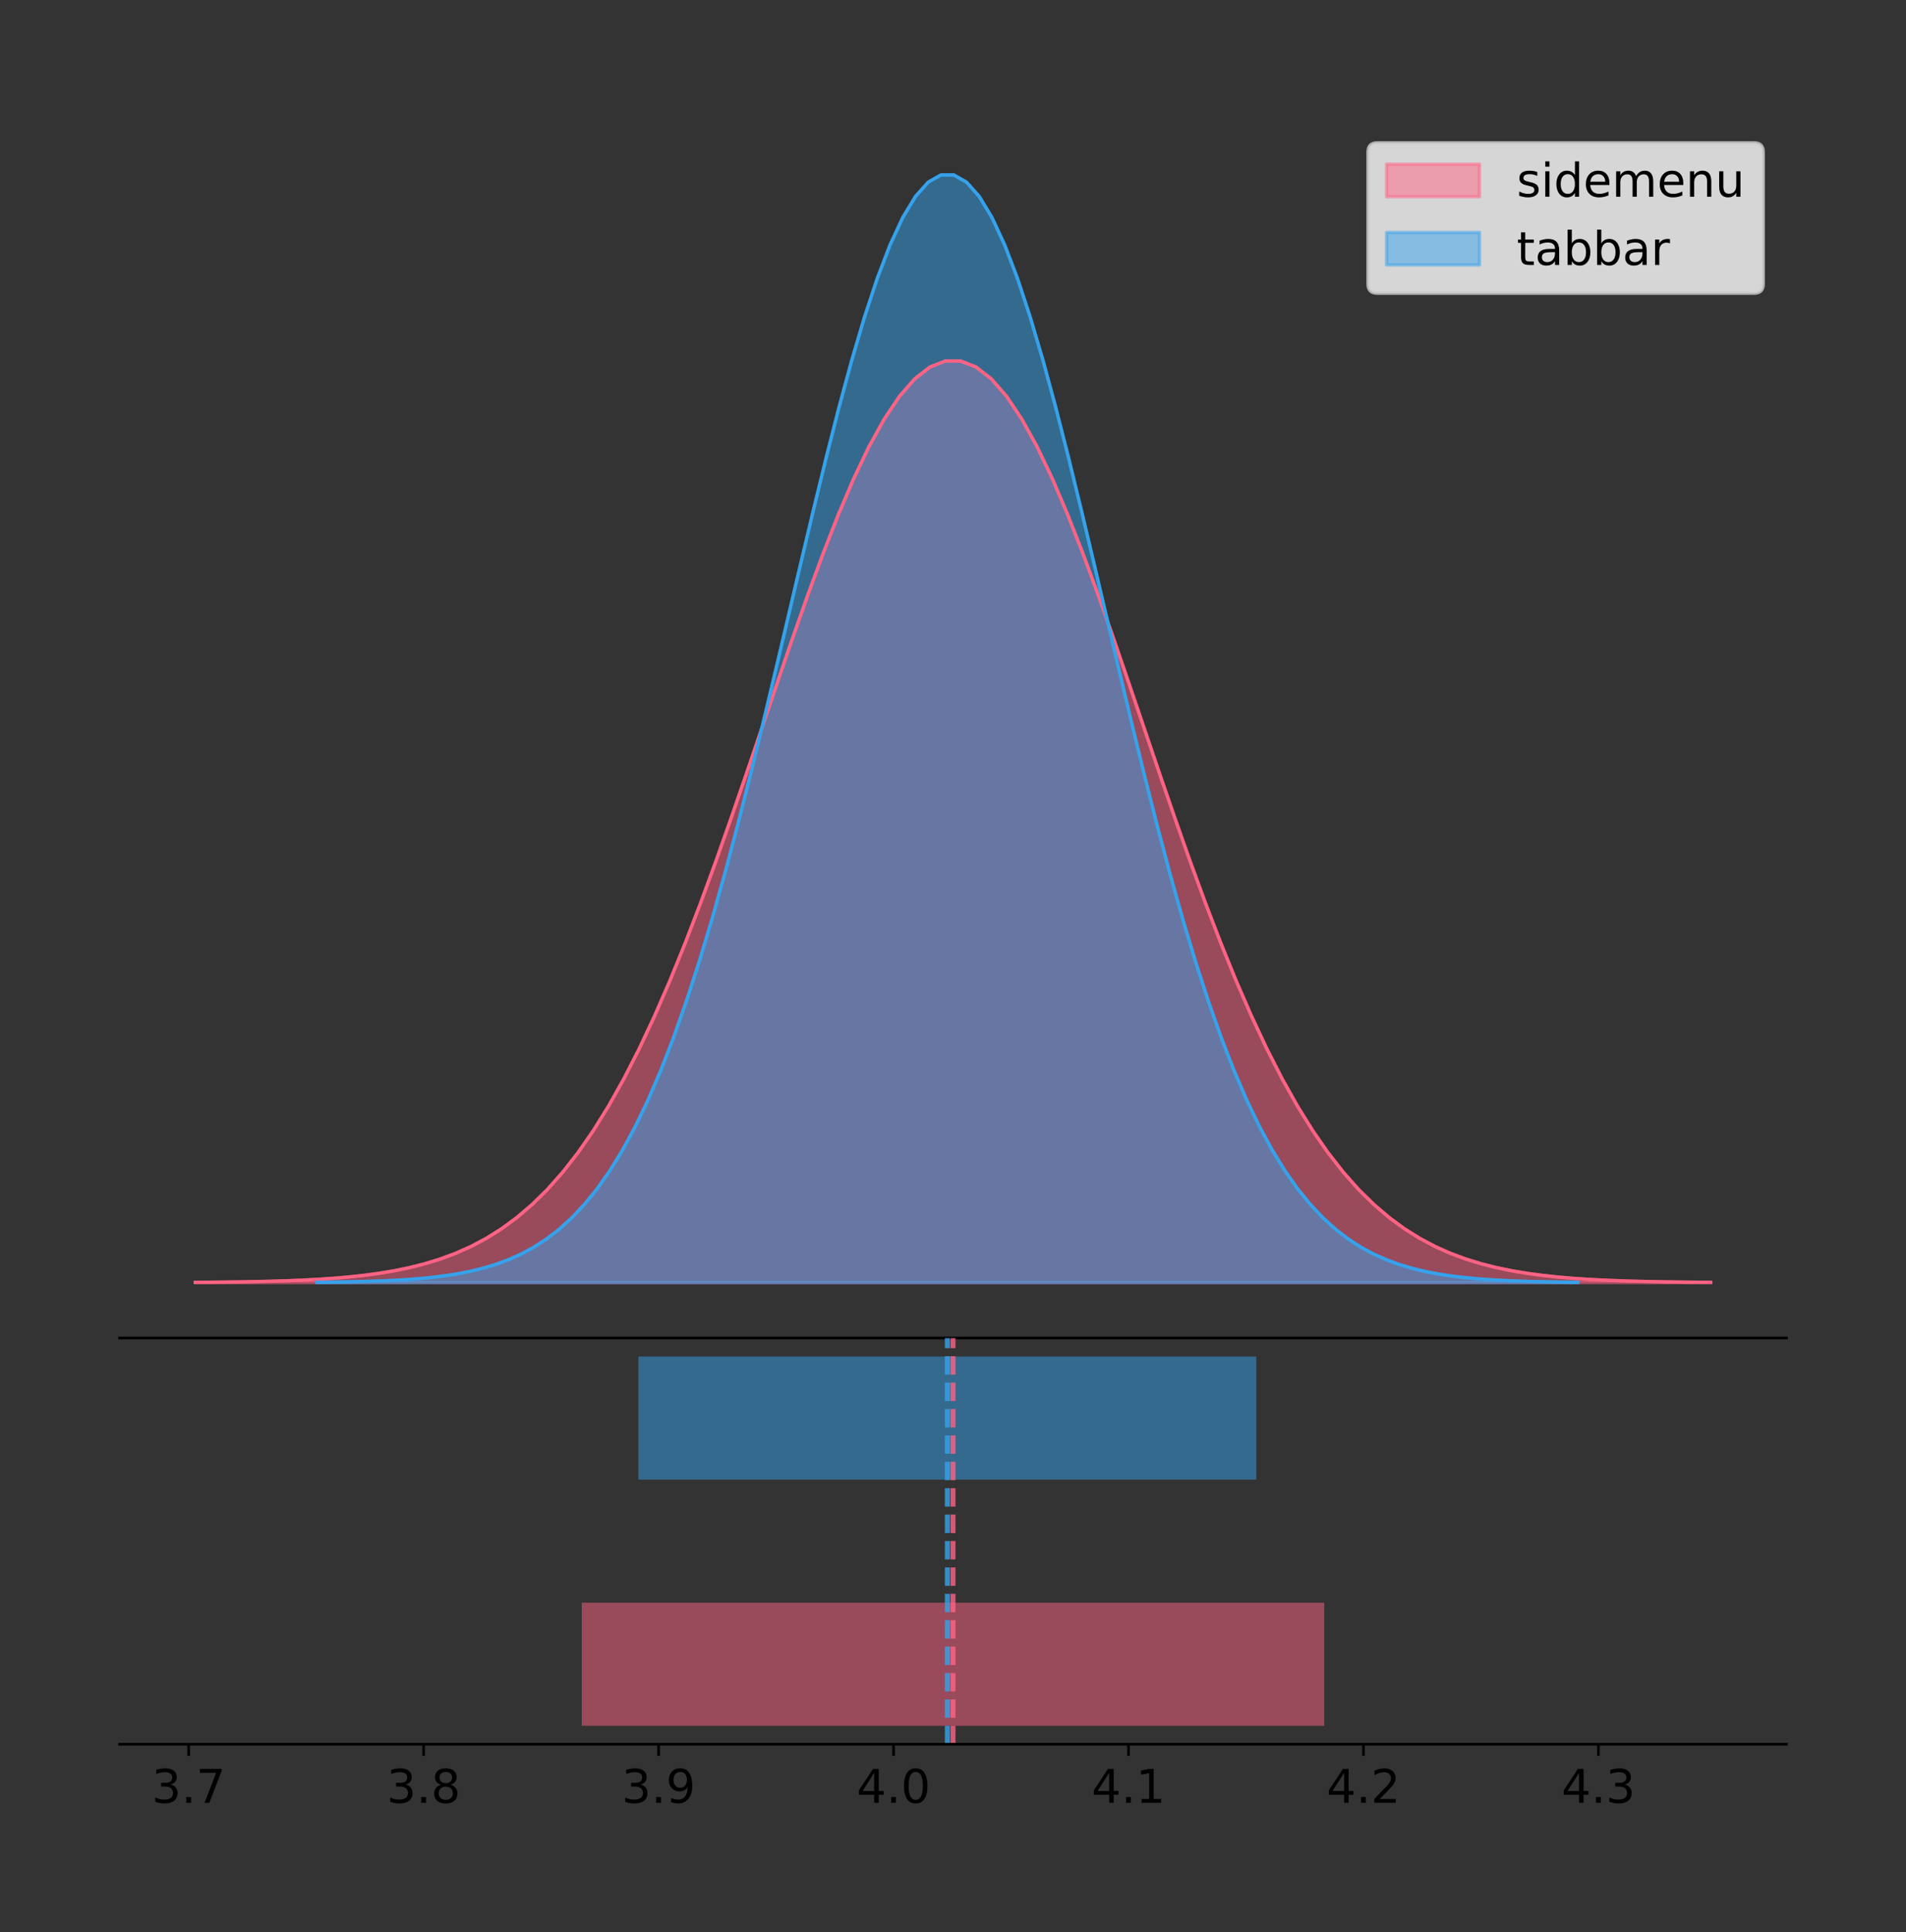 <?xml version="1.0" encoding="utf-8" standalone="no"?>
<!DOCTYPE svg PUBLIC "-//W3C//DTD SVG 1.1//EN"
  "http://www.w3.org/Graphics/SVG/1.1/DTD/svg11.dtd">
<!-- Created with matplotlib (https://matplotlib.org/) -->
<svg height="581.789pt" version="1.1" viewBox="0 0 574.2 581.789" width="574.2pt" xmlns="http://www.w3.org/2000/svg" xmlns:xlink="http://www.w3.org/1999/xlink">
 <rect x="0" y="0" width="574.2" height="581.789" fill="#333333" stroke="none"/>
 <defs>
  <style type="text/css">
*{stroke-linecap:butt;stroke-linejoin:round;}
  </style>
 </defs>
 <g id="figure_1">
  <g id="patch_1">
   <path d="M 0 581.789 
L 574.2 581.789 
L 574.2 0 
L 0 0 
z
" style="fill:none;"/>
  </g>
  <g id="axes_1">
   <g id="patch_2">
    <path d="M 36 402.93 
L 538.2 402.93 
L 538.2 36 
L 36 36 
z
" style="fill:none;"/>
   </g>
   <g id="PolyCollection_1">
    <defs>
     <path d="M 58.827 -195.538 
L 58.827 -195.631 
L 63.439 -195.666 
L 68.05 -195.714 
L 72.662 -195.777 
L 77.274 -195.86 
L 81.885 -195.97 
L 86.497 -196.114 
L 91.108 -196.301 
L 95.72 -196.542 
L 100.331 -196.85 
L 104.943 -197.241 
L 109.555 -197.735 
L 114.166 -198.354 
L 118.778 -199.124 
L 123.389 -200.074 
L 128.001 -201.239 
L 132.612 -202.657 
L 137.224 -204.368 
L 141.836 -206.42 
L 146.447 -208.862 
L 151.059 -211.745 
L 155.67 -215.125 
L 160.282 -219.054 
L 164.893 -223.588 
L 169.505 -228.778 
L 174.117 -234.673 
L 178.728 -241.313 
L 183.34 -248.731 
L 187.951 -256.949 
L 192.563 -265.974 
L 197.174 -275.801 
L 201.786 -286.403 
L 206.398 -297.736 
L 211.009 -309.735 
L 215.621 -322.312 
L 220.232 -335.358 
L 224.844 -348.742 
L 229.455 -362.316 
L 234.067 -375.91 
L 238.679 -389.343 
L 243.29 -402.421 
L 247.902 -414.943 
L 252.513 -426.71 
L 257.125 -437.522 
L 261.736 -447.191 
L 266.348 -455.543 
L 270.96 -462.423 
L 275.571 -467.703 
L 280.183 -471.281 
L 284.794 -473.087 
L 289.406 -473.087 
L 294.017 -471.281 
L 298.629 -467.703 
L 303.24 -462.423 
L 307.852 -455.543 
L 312.464 -447.191 
L 317.075 -437.522 
L 321.687 -426.71 
L 326.298 -414.943 
L 330.91 -402.421 
L 335.521 -389.343 
L 340.133 -375.91 
L 344.745 -362.316 
L 349.356 -348.742 
L 353.968 -335.358 
L 358.579 -322.312 
L 363.191 -309.735 
L 367.802 -297.736 
L 372.414 -286.403 
L 377.026 -275.801 
L 381.637 -265.974 
L 386.249 -256.949 
L 390.86 -248.731 
L 395.472 -241.313 
L 400.083 -234.673 
L 404.695 -228.778 
L 409.307 -223.588 
L 413.918 -219.054 
L 418.53 -215.125 
L 423.141 -211.745 
L 427.753 -208.862 
L 432.364 -206.42 
L 436.976 -204.368 
L 441.588 -202.657 
L 446.199 -201.239 
L 450.811 -200.074 
L 455.422 -199.124 
L 460.034 -198.354 
L 464.645 -197.735 
L 469.257 -197.241 
L 473.869 -196.85 
L 478.48 -196.542 
L 483.092 -196.301 
L 487.703 -196.114 
L 492.315 -195.97 
L 496.926 -195.86 
L 501.538 -195.777 
L 506.15 -195.714 
L 510.761 -195.666 
L 515.373 -195.631 
L 515.373 -195.538 
L 515.373 -195.538 
L 510.761 -195.538 
L 506.15 -195.538 
L 501.538 -195.538 
L 496.926 -195.538 
L 492.315 -195.538 
L 487.703 -195.538 
L 483.092 -195.538 
L 478.48 -195.538 
L 473.869 -195.538 
L 469.257 -195.538 
L 464.645 -195.538 
L 460.034 -195.538 
L 455.422 -195.538 
L 450.811 -195.538 
L 446.199 -195.538 
L 441.588 -195.538 
L 436.976 -195.538 
L 432.364 -195.538 
L 427.753 -195.538 
L 423.141 -195.538 
L 418.53 -195.538 
L 413.918 -195.538 
L 409.307 -195.538 
L 404.695 -195.538 
L 400.083 -195.538 
L 395.472 -195.538 
L 390.86 -195.538 
L 386.249 -195.538 
L 381.637 -195.538 
L 377.026 -195.538 
L 372.414 -195.538 
L 367.802 -195.538 
L 363.191 -195.538 
L 358.579 -195.538 
L 353.968 -195.538 
L 349.356 -195.538 
L 344.745 -195.538 
L 340.133 -195.538 
L 335.521 -195.538 
L 330.91 -195.538 
L 326.298 -195.538 
L 321.687 -195.538 
L 317.075 -195.538 
L 312.464 -195.538 
L 307.852 -195.538 
L 303.24 -195.538 
L 298.629 -195.538 
L 294.017 -195.538 
L 289.406 -195.538 
L 284.794 -195.538 
L 280.183 -195.538 
L 275.571 -195.538 
L 270.96 -195.538 
L 266.348 -195.538 
L 261.736 -195.538 
L 257.125 -195.538 
L 252.513 -195.538 
L 247.902 -195.538 
L 243.29 -195.538 
L 238.679 -195.538 
L 234.067 -195.538 
L 229.455 -195.538 
L 224.844 -195.538 
L 220.232 -195.538 
L 215.621 -195.538 
L 211.009 -195.538 
L 206.398 -195.538 
L 201.786 -195.538 
L 197.174 -195.538 
L 192.563 -195.538 
L 187.951 -195.538 
L 183.34 -195.538 
L 178.728 -195.538 
L 174.117 -195.538 
L 169.505 -195.538 
L 164.893 -195.538 
L 160.282 -195.538 
L 155.67 -195.538 
L 151.059 -195.538 
L 146.447 -195.538 
L 141.836 -195.538 
L 137.224 -195.538 
L 132.612 -195.538 
L 128.001 -195.538 
L 123.389 -195.538 
L 118.778 -195.538 
L 114.166 -195.538 
L 109.555 -195.538 
L 104.943 -195.538 
L 100.331 -195.538 
L 95.72 -195.538 
L 91.108 -195.538 
L 86.497 -195.538 
L 81.885 -195.538 
L 77.274 -195.538 
L 72.662 -195.538 
L 68.05 -195.538 
L 63.439 -195.538 
L 58.827 -195.538 
z
" id="m4c1a059a97" style="stroke:#ff6384;stroke-opacity:0.5;"/>
    </defs>
    <g clip-path="url(#pd527be28dc)">
     <use style="fill:#ff6384;fill-opacity:0.5;stroke:#ff6384;stroke-opacity:0.5;" x="0" xlink:href="#m4c1a059a97" y="581.789"/>
    </g>
   </g>
   <g id="PolyCollection_2">
    <defs>
     <path d="M 95.467 -195.538 
L 95.467 -195.65 
L 99.304 -195.692 
L 103.141 -195.749 
L 106.978 -195.825 
L 110.815 -195.925 
L 114.652 -196.058 
L 118.489 -196.23 
L 122.326 -196.455 
L 126.163 -196.744 
L 130 -197.115 
L 133.837 -197.585 
L 137.674 -198.179 
L 141.511 -198.923 
L 145.349 -199.848 
L 149.186 -200.99 
L 153.023 -202.39 
L 156.86 -204.093 
L 160.697 -206.151 
L 164.534 -208.617 
L 168.371 -211.552 
L 172.208 -215.017 
L 176.045 -219.078 
L 179.882 -223.801 
L 183.719 -229.25 
L 187.556 -235.488 
L 191.393 -242.572 
L 195.23 -250.552 
L 199.067 -259.468 
L 202.904 -269.344 
L 206.741 -280.192 
L 210.579 -292.002 
L 214.416 -304.744 
L 218.253 -318.365 
L 222.09 -332.786 
L 225.927 -347.901 
L 229.764 -363.58 
L 233.601 -379.667 
L 237.438 -395.98 
L 241.275 -412.318 
L 245.112 -428.462 
L 248.949 -444.18 
L 252.786 -459.23 
L 256.623 -473.372 
L 260.46 -486.366 
L 264.297 -497.987 
L 268.134 -508.025 
L 271.971 -516.294 
L 275.809 -522.64 
L 279.646 -526.94 
L 283.483 -529.111 
L 287.32 -529.111 
L 291.157 -526.94 
L 294.994 -522.64 
L 298.831 -516.294 
L 302.668 -508.025 
L 306.505 -497.987 
L 310.342 -486.366 
L 314.179 -473.372 
L 318.016 -459.23 
L 321.853 -444.18 
L 325.69 -428.462 
L 329.527 -412.318 
L 333.364 -395.98 
L 337.201 -379.667 
L 341.039 -363.58 
L 344.876 -347.901 
L 348.713 -332.786 
L 352.55 -318.365 
L 356.387 -304.744 
L 360.224 -292.002 
L 364.061 -280.192 
L 367.898 -269.344 
L 371.735 -259.468 
L 375.572 -250.552 
L 379.409 -242.572 
L 383.246 -235.488 
L 387.083 -229.25 
L 390.92 -223.801 
L 394.757 -219.078 
L 398.594 -215.017 
L 402.431 -211.552 
L 406.269 -208.617 
L 410.106 -206.151 
L 413.943 -204.093 
L 417.78 -202.39 
L 421.617 -200.99 
L 425.454 -199.848 
L 429.291 -198.923 
L 433.128 -198.179 
L 436.965 -197.585 
L 440.802 -197.115 
L 444.639 -196.744 
L 448.476 -196.455 
L 452.313 -196.23 
L 456.15 -196.058 
L 459.987 -195.925 
L 463.824 -195.825 
L 467.661 -195.749 
L 471.499 -195.692 
L 475.336 -195.65 
L 475.336 -195.538 
L 475.336 -195.538 
L 471.499 -195.538 
L 467.661 -195.538 
L 463.824 -195.538 
L 459.987 -195.538 
L 456.15 -195.538 
L 452.313 -195.538 
L 448.476 -195.538 
L 444.639 -195.538 
L 440.802 -195.538 
L 436.965 -195.538 
L 433.128 -195.538 
L 429.291 -195.538 
L 425.454 -195.538 
L 421.617 -195.538 
L 417.78 -195.538 
L 413.943 -195.538 
L 410.106 -195.538 
L 406.269 -195.538 
L 402.431 -195.538 
L 398.594 -195.538 
L 394.757 -195.538 
L 390.92 -195.538 
L 387.083 -195.538 
L 383.246 -195.538 
L 379.409 -195.538 
L 375.572 -195.538 
L 371.735 -195.538 
L 367.898 -195.538 
L 364.061 -195.538 
L 360.224 -195.538 
L 356.387 -195.538 
L 352.55 -195.538 
L 348.713 -195.538 
L 344.876 -195.538 
L 341.039 -195.538 
L 337.201 -195.538 
L 333.364 -195.538 
L 329.527 -195.538 
L 325.69 -195.538 
L 321.853 -195.538 
L 318.016 -195.538 
L 314.179 -195.538 
L 310.342 -195.538 
L 306.505 -195.538 
L 302.668 -195.538 
L 298.831 -195.538 
L 294.994 -195.538 
L 291.157 -195.538 
L 287.32 -195.538 
L 283.483 -195.538 
L 279.646 -195.538 
L 275.809 -195.538 
L 271.971 -195.538 
L 268.134 -195.538 
L 264.297 -195.538 
L 260.46 -195.538 
L 256.623 -195.538 
L 252.786 -195.538 
L 248.949 -195.538 
L 245.112 -195.538 
L 241.275 -195.538 
L 237.438 -195.538 
L 233.601 -195.538 
L 229.764 -195.538 
L 225.927 -195.538 
L 222.09 -195.538 
L 218.253 -195.538 
L 214.416 -195.538 
L 210.579 -195.538 
L 206.741 -195.538 
L 202.904 -195.538 
L 199.067 -195.538 
L 195.23 -195.538 
L 191.393 -195.538 
L 187.556 -195.538 
L 183.719 -195.538 
L 179.882 -195.538 
L 176.045 -195.538 
L 172.208 -195.538 
L 168.371 -195.538 
L 164.534 -195.538 
L 160.697 -195.538 
L 156.86 -195.538 
L 153.023 -195.538 
L 149.186 -195.538 
L 145.349 -195.538 
L 141.511 -195.538 
L 137.674 -195.538 
L 133.837 -195.538 
L 130 -195.538 
L 126.163 -195.538 
L 122.326 -195.538 
L 118.489 -195.538 
L 114.652 -195.538 
L 110.815 -195.538 
L 106.978 -195.538 
L 103.141 -195.538 
L 99.304 -195.538 
L 95.467 -195.538 
z
" id="m62eaee55e7" style="stroke:#36a2eb;stroke-opacity:0.5;"/>
    </defs>
    <g clip-path="url(#pd527be28dc)">
     <use style="fill:#36a2eb;fill-opacity:0.5;stroke:#36a2eb;stroke-opacity:0.5;" x="0" xlink:href="#m62eaee55e7" y="581.789"/>
    </g>
   </g>
   <g id="line2d_1">
    <path clip-path="url(#pd527be28dc)" d="M 58.827 386.158 
L 63.439 386.123 
L 68.05 386.076 
L 72.662 386.013 
L 77.274 385.929 
L 81.885 385.819 
L 86.497 385.675 
L 91.108 385.488 
L 95.72 385.248 
L 100.331 384.94 
L 104.943 384.548 
L 109.555 384.054 
L 114.166 383.435 
L 118.778 382.665 
L 123.389 381.715 
L 128.001 380.55 
L 132.612 379.133 
L 137.224 377.421 
L 141.836 375.369 
L 146.447 372.927 
L 151.059 370.044 
L 155.67 366.665 
L 160.282 362.735 
L 164.893 358.201 
L 169.505 353.011 
L 174.117 347.116 
L 178.728 340.477 
L 183.34 333.059 
L 187.951 324.841 
L 192.563 315.815 
L 197.174 305.988 
L 201.786 295.386 
L 206.398 284.053 
L 211.009 272.054 
L 215.621 259.477 
L 220.232 246.432 
L 224.844 233.047 
L 229.455 219.474 
L 234.067 205.879 
L 238.679 192.447 
L 243.29 179.369 
L 247.902 166.846 
L 252.513 155.08 
L 257.125 144.268 
L 261.736 134.599 
L 266.348 126.247 
L 270.96 119.366 
L 275.571 114.086 
L 280.183 110.509 
L 284.794 108.702 
L 289.406 108.702 
L 294.017 110.509 
L 298.629 114.086 
L 303.24 119.366 
L 307.852 126.247 
L 312.464 134.599 
L 317.075 144.268 
L 321.687 155.08 
L 326.298 166.846 
L 330.91 179.369 
L 335.521 192.447 
L 340.133 205.879 
L 344.745 219.474 
L 349.356 233.047 
L 353.968 246.432 
L 358.579 259.477 
L 363.191 272.054 
L 367.802 284.053 
L 372.414 295.386 
L 377.026 305.988 
L 381.637 315.815 
L 386.249 324.841 
L 390.86 333.059 
L 395.472 340.477 
L 400.083 347.116 
L 404.695 353.011 
L 409.307 358.201 
L 413.918 362.735 
L 418.53 366.665 
L 423.141 370.044 
L 427.753 372.927 
L 432.364 375.369 
L 436.976 377.421 
L 441.588 379.133 
L 446.199 380.55 
L 450.811 381.715 
L 455.422 382.665 
L 460.034 383.435 
L 464.645 384.054 
L 469.257 384.548 
L 473.869 384.94 
L 478.48 385.248 
L 483.092 385.488 
L 487.703 385.675 
L 492.315 385.819 
L 496.926 385.929 
L 501.538 386.013 
L 506.15 386.076 
L 510.761 386.123 
L 515.373 386.158 
" style="fill:none;stroke:#ff6384;stroke-linecap:square;"/>
   </g>
   <g id="line2d_2">
    <path clip-path="url(#pd527be28dc)" d="M 95.467 386.139 
L 99.304 386.097 
L 103.141 386.04 
L 106.978 385.965 
L 110.815 385.864 
L 114.652 385.732 
L 118.489 385.559 
L 122.326 385.334 
L 126.163 385.045 
L 130 384.675 
L 133.837 384.204 
L 137.674 383.61 
L 141.511 382.867 
L 145.349 381.941 
L 149.186 380.799 
L 153.023 379.399 
L 156.86 377.696 
L 160.697 375.639 
L 164.534 373.172 
L 168.371 370.238 
L 172.208 366.772 
L 176.045 362.711 
L 179.882 357.989 
L 183.719 352.539 
L 187.556 346.301 
L 191.393 339.217 
L 195.23 331.237 
L 199.067 322.322 
L 202.904 312.445 
L 206.741 301.597 
L 210.579 289.787 
L 214.416 277.045 
L 218.253 263.424 
L 222.09 249.004 
L 225.927 233.888 
L 229.764 218.209 
L 233.601 202.123 
L 237.438 185.809 
L 241.275 169.471 
L 245.112 153.327 
L 248.949 137.61 
L 252.786 122.559 
L 256.623 108.418 
L 260.46 95.423 
L 264.297 83.803 
L 268.134 73.765 
L 271.971 65.495 
L 275.809 59.15 
L 279.646 54.85 
L 283.483 52.679 
L 287.32 52.679 
L 291.157 54.85 
L 294.994 59.15 
L 298.831 65.495 
L 302.668 73.765 
L 306.505 83.803 
L 310.342 95.423 
L 314.179 108.418 
L 318.016 122.559 
L 321.853 137.61 
L 325.69 153.327 
L 329.527 169.471 
L 333.364 185.809 
L 337.201 202.123 
L 341.039 218.209 
L 344.876 233.888 
L 348.713 249.004 
L 352.55 263.424 
L 356.387 277.045 
L 360.224 289.787 
L 364.061 301.597 
L 367.898 312.445 
L 371.735 322.322 
L 375.572 331.237 
L 379.409 339.217 
L 383.246 346.301 
L 387.083 352.539 
L 390.92 357.989 
L 394.757 362.711 
L 398.594 366.772 
L 402.431 370.238 
L 406.269 373.172 
L 410.106 375.639 
L 413.943 377.696 
L 417.78 379.399 
L 421.617 380.799 
L 425.454 381.941 
L 429.291 382.867 
L 433.128 383.61 
L 436.965 384.204 
L 440.802 384.675 
L 444.639 385.045 
L 448.476 385.334 
L 452.313 385.559 
L 456.15 385.732 
L 459.987 385.864 
L 463.824 385.965 
L 467.661 386.04 
L 471.499 386.097 
L 475.336 386.139 
" style="fill:none;stroke:#36a2eb;stroke-linecap:square;"/>
   </g>
   <g id="patch_3">
    <path d="M 36 402.93 
L 538.2 402.93 
" style="fill:none;stroke:#000000;stroke-linecap:square;stroke-linejoin:miter;stroke-width:0.8;"/>
   </g>
   <g id="legend_1">
    <g id="patch_4">
     <path d="M 414.919 88.299 
L 528.4 88.299 
Q 531.2 88.299 531.2 85.499 
L 531.2 45.8 
Q 531.2 43 528.4 43 
L 414.919 43 
Q 412.119 43 412.119 45.8 
L 412.119 85.499 
Q 412.119 88.299 414.919 88.299 
z
" style="fill:#ffffff;opacity:0.8;stroke:#cccccc;stroke-linejoin:miter;"/>
    </g>
    <g id="patch_5">
     <path d="M 417.719 59.238 
L 445.719 59.238 
L 445.719 49.438 
L 417.719 49.438 
z
" style="fill:#ff6384;opacity:0.5;stroke:#ff6384;stroke-linejoin:miter;"/>
    </g>
    <g id="text_1">
     <!-- sidemenu -->
     <defs>
      <path d="M 44.281 53.078 
L 44.281 44.578 
Q 40.484 46.531 36.375 47.5 
Q 32.281 48.484 27.875 48.484 
Q 21.188 48.484 17.844 46.438 
Q 14.5 44.391 14.5 40.281 
Q 14.5 37.156 16.891 35.375 
Q 19.281 33.594 26.516 31.984 
L 29.594 31.297 
Q 39.156 29.25 43.188 25.516 
Q 47.219 21.781 47.219 15.094 
Q 47.219 7.469 41.188 3.016 
Q 35.156 -1.422 24.609 -1.422 
Q 20.219 -1.422 15.453 -0.562 
Q 10.688 0.297 5.422 2 
L 5.422 11.281 
Q 10.406 8.688 15.234 7.391 
Q 20.062 6.109 24.812 6.109 
Q 31.156 6.109 34.562 8.281 
Q 37.984 10.453 37.984 14.406 
Q 37.984 18.062 35.516 20.016 
Q 33.062 21.969 24.703 23.781 
L 21.578 24.516 
Q 13.234 26.266 9.516 29.906 
Q 5.812 33.547 5.812 39.891 
Q 5.812 47.609 11.281 51.797 
Q 16.75 56 26.812 56 
Q 31.781 56 36.172 55.266 
Q 40.578 54.547 44.281 53.078 
z
" id="DejaVuSans-115"/>
      <path d="M 9.422 54.688 
L 18.406 54.688 
L 18.406 0 
L 9.422 0 
z
M 9.422 75.984 
L 18.406 75.984 
L 18.406 64.594 
L 9.422 64.594 
z
" id="DejaVuSans-105"/>
      <path d="M 45.406 46.391 
L 45.406 75.984 
L 54.391 75.984 
L 54.391 0 
L 45.406 0 
L 45.406 8.203 
Q 42.578 3.328 38.25 0.953 
Q 33.938 -1.422 27.875 -1.422 
Q 17.969 -1.422 11.734 6.484 
Q 5.516 14.406 5.516 27.297 
Q 5.516 40.188 11.734 48.094 
Q 17.969 56 27.875 56 
Q 33.938 56 38.25 53.625 
Q 42.578 51.266 45.406 46.391 
z
M 14.797 27.297 
Q 14.797 17.391 18.875 11.75 
Q 22.953 6.109 30.078 6.109 
Q 37.203 6.109 41.297 11.75 
Q 45.406 17.391 45.406 27.297 
Q 45.406 37.203 41.297 42.844 
Q 37.203 48.484 30.078 48.484 
Q 22.953 48.484 18.875 42.844 
Q 14.797 37.203 14.797 27.297 
z
" id="DejaVuSans-100"/>
      <path d="M 56.203 29.594 
L 56.203 25.203 
L 14.891 25.203 
Q 15.484 15.922 20.484 11.062 
Q 25.484 6.203 34.422 6.203 
Q 39.594 6.203 44.453 7.469 
Q 49.312 8.734 54.109 11.281 
L 54.109 2.781 
Q 49.266 0.734 44.188 -0.344 
Q 39.109 -1.422 33.891 -1.422 
Q 20.797 -1.422 13.156 6.188 
Q 5.516 13.812 5.516 26.812 
Q 5.516 40.234 12.766 48.109 
Q 20.016 56 32.328 56 
Q 43.359 56 49.781 48.891 
Q 56.203 41.797 56.203 29.594 
z
M 47.219 32.234 
Q 47.125 39.594 43.094 43.984 
Q 39.062 48.391 32.422 48.391 
Q 24.906 48.391 20.391 44.141 
Q 15.875 39.891 15.188 32.172 
z
" id="DejaVuSans-101"/>
      <path d="M 52 44.188 
Q 55.375 50.25 60.062 53.125 
Q 64.75 56 71.094 56 
Q 79.641 56 84.281 50.016 
Q 88.922 44.047 88.922 33.016 
L 88.922 0 
L 79.891 0 
L 79.891 32.719 
Q 79.891 40.578 77.094 44.375 
Q 74.312 48.188 68.609 48.188 
Q 61.625 48.188 57.562 43.547 
Q 53.516 38.922 53.516 30.906 
L 53.516 0 
L 44.484 0 
L 44.484 32.719 
Q 44.484 40.625 41.703 44.406 
Q 38.922 48.188 33.109 48.188 
Q 26.219 48.188 22.156 43.531 
Q 18.109 38.875 18.109 30.906 
L 18.109 0 
L 9.078 0 
L 9.078 54.688 
L 18.109 54.688 
L 18.109 46.188 
Q 21.188 51.219 25.484 53.609 
Q 29.781 56 35.688 56 
Q 41.656 56 45.828 52.969 
Q 50 49.953 52 44.188 
z
" id="DejaVuSans-109"/>
      <path d="M 54.891 33.016 
L 54.891 0 
L 45.906 0 
L 45.906 32.719 
Q 45.906 40.484 42.875 44.328 
Q 39.844 48.188 33.797 48.188 
Q 26.516 48.188 22.312 43.547 
Q 18.109 38.922 18.109 30.906 
L 18.109 0 
L 9.078 0 
L 9.078 54.688 
L 18.109 54.688 
L 18.109 46.188 
Q 21.344 51.125 25.703 53.562 
Q 30.078 56 35.797 56 
Q 45.219 56 50.047 50.172 
Q 54.891 44.344 54.891 33.016 
z
" id="DejaVuSans-110"/>
      <path d="M 8.5 21.578 
L 8.5 54.688 
L 17.484 54.688 
L 17.484 21.922 
Q 17.484 14.156 20.5 10.266 
Q 23.531 6.391 29.594 6.391 
Q 36.859 6.391 41.078 11.031 
Q 45.312 15.672 45.312 23.688 
L 45.312 54.688 
L 54.297 54.688 
L 54.297 0 
L 45.312 0 
L 45.312 8.406 
Q 42.047 3.422 37.719 1 
Q 33.406 -1.422 27.688 -1.422 
Q 18.266 -1.422 13.375 4.438 
Q 8.5 10.297 8.5 21.578 
z
M 31.109 56 
z
" id="DejaVuSans-117"/>
     </defs>
     <g transform="translate(456.919 59.238)scale(0.14 -0.14)">
      <use xlink:href="#DejaVuSans-115"/>
      <use x="52.1" xlink:href="#DejaVuSans-105"/>
      <use x="79.883" xlink:href="#DejaVuSans-100"/>
      <use x="143.359" xlink:href="#DejaVuSans-101"/>
      <use x="204.883" xlink:href="#DejaVuSans-109"/>
      <use x="302.295" xlink:href="#DejaVuSans-101"/>
      <use x="363.818" xlink:href="#DejaVuSans-110"/>
      <use x="427.197" xlink:href="#DejaVuSans-117"/>
     </g>
    </g>
    <g id="patch_6">
     <path d="M 417.719 79.787 
L 445.719 79.787 
L 445.719 69.987 
L 417.719 69.987 
z
" style="fill:#36a2eb;opacity:0.5;stroke:#36a2eb;stroke-linejoin:miter;"/>
    </g>
    <g id="text_2">
     <!-- tabbar -->
     <defs>
      <path d="M 18.312 70.219 
L 18.312 54.688 
L 36.812 54.688 
L 36.812 47.703 
L 18.312 47.703 
L 18.312 18.016 
Q 18.312 11.328 20.141 9.422 
Q 21.969 7.516 27.594 7.516 
L 36.812 7.516 
L 36.812 0 
L 27.594 0 
Q 17.188 0 13.234 3.875 
Q 9.281 7.766 9.281 18.016 
L 9.281 47.703 
L 2.688 47.703 
L 2.688 54.688 
L 9.281 54.688 
L 9.281 70.219 
z
" id="DejaVuSans-116"/>
      <path d="M 34.281 27.484 
Q 23.391 27.484 19.188 25 
Q 14.984 22.516 14.984 16.5 
Q 14.984 11.719 18.141 8.906 
Q 21.297 6.109 26.703 6.109 
Q 34.188 6.109 38.703 11.406 
Q 43.219 16.703 43.219 25.484 
L 43.219 27.484 
z
M 52.203 31.203 
L 52.203 0 
L 43.219 0 
L 43.219 8.297 
Q 40.141 3.328 35.547 0.953 
Q 30.953 -1.422 24.312 -1.422 
Q 15.922 -1.422 10.953 3.297 
Q 6 8.016 6 15.922 
Q 6 25.141 12.172 29.828 
Q 18.359 34.516 30.609 34.516 
L 43.219 34.516 
L 43.219 35.406 
Q 43.219 41.609 39.141 45 
Q 35.062 48.391 27.688 48.391 
Q 23 48.391 18.547 47.266 
Q 14.109 46.141 10.016 43.891 
L 10.016 52.203 
Q 14.938 54.109 19.578 55.047 
Q 24.219 56 28.609 56 
Q 40.484 56 46.344 49.844 
Q 52.203 43.703 52.203 31.203 
z
" id="DejaVuSans-97"/>
      <path d="M 48.688 27.297 
Q 48.688 37.203 44.609 42.844 
Q 40.531 48.484 33.406 48.484 
Q 26.266 48.484 22.188 42.844 
Q 18.109 37.203 18.109 27.297 
Q 18.109 17.391 22.188 11.75 
Q 26.266 6.109 33.406 6.109 
Q 40.531 6.109 44.609 11.75 
Q 48.688 17.391 48.688 27.297 
z
M 18.109 46.391 
Q 20.953 51.266 25.266 53.625 
Q 29.594 56 35.594 56 
Q 45.562 56 51.781 48.094 
Q 58.016 40.188 58.016 27.297 
Q 58.016 14.406 51.781 6.484 
Q 45.562 -1.422 35.594 -1.422 
Q 29.594 -1.422 25.266 0.953 
Q 20.953 3.328 18.109 8.203 
L 18.109 0 
L 9.078 0 
L 9.078 75.984 
L 18.109 75.984 
z
" id="DejaVuSans-98"/>
      <path d="M 41.109 46.297 
Q 39.594 47.172 37.812 47.578 
Q 36.031 48 33.891 48 
Q 26.266 48 22.188 43.047 
Q 18.109 38.094 18.109 28.812 
L 18.109 0 
L 9.078 0 
L 9.078 54.688 
L 18.109 54.688 
L 18.109 46.188 
Q 20.953 51.172 25.484 53.578 
Q 30.031 56 36.531 56 
Q 37.453 56 38.578 55.875 
Q 39.703 55.766 41.062 55.516 
z
" id="DejaVuSans-114"/>
     </defs>
     <g transform="translate(456.919 79.787)scale(0.14 -0.14)">
      <use xlink:href="#DejaVuSans-116"/>
      <use x="39.209" xlink:href="#DejaVuSans-97"/>
      <use x="100.488" xlink:href="#DejaVuSans-98"/>
      <use x="163.965" xlink:href="#DejaVuSans-98"/>
      <use x="227.441" xlink:href="#DejaVuSans-97"/>
      <use x="288.721" xlink:href="#DejaVuSans-114"/>
     </g>
    </g>
   </g>
  </g>
  <g id="axes_2">
   <g id="patch_7">
    <path d="M 36 525.24 
L 538.2 525.24 
L 538.2 402.93 
L 36 402.93 
z
" style="fill:none;"/>
   </g>
   <g id="patch_8">
    <path clip-path="url(#p2fb607df89)" d="M 175.246 519.68 
L 398.954 519.68 
L 398.954 482.617 
L 175.246 482.617 
z
" style="fill:#ff6384;opacity:0.5;"/>
   </g>
   <g id="patch_9">
    <path clip-path="url(#p2fb607df89)" d="M 192.333 445.553 
L 378.469 445.553 
L 378.469 408.49 
L 192.333 408.49 
z
" style="fill:#36a2eb;opacity:0.5;"/>
   </g>
   <g id="matplotlib.axis_1">
    <g id="xtick_1">
     <g id="line2d_3">
      <defs>
       <path d="M 0 0 
L 0 3.5 
" id="m4e1f8e308d" style="stroke:#000000;stroke-width:0.8;"/>
      </defs>
      <g>
       <use style="stroke:#000000;stroke-width:0.8;" x="56.838" xlink:href="#m4e1f8e308d" y="525.24"/>
      </g>
     </g>
     <g id="text_3">
      <!-- 3.7 -->
      <defs>
       <path d="M 40.578 39.312 
Q 47.656 37.797 51.625 33 
Q 55.609 28.219 55.609 21.188 
Q 55.609 10.406 48.188 4.484 
Q 40.766 -1.422 27.094 -1.422 
Q 22.516 -1.422 17.656 -0.516 
Q 12.797 0.391 7.625 2.203 
L 7.625 11.719 
Q 11.719 9.328 16.594 8.109 
Q 21.484 6.891 26.812 6.891 
Q 36.078 6.891 40.938 10.547 
Q 45.797 14.203 45.797 21.188 
Q 45.797 27.641 41.281 31.266 
Q 36.766 34.906 28.719 34.906 
L 20.219 34.906 
L 20.219 43.016 
L 29.109 43.016 
Q 36.375 43.016 40.234 45.922 
Q 44.094 48.828 44.094 54.297 
Q 44.094 59.906 40.109 62.906 
Q 36.141 65.922 28.719 65.922 
Q 24.656 65.922 20.016 65.031 
Q 15.375 64.156 9.812 62.312 
L 9.812 71.094 
Q 15.438 72.656 20.344 73.438 
Q 25.25 74.219 29.594 74.219 
Q 40.828 74.219 47.359 69.109 
Q 53.906 64.016 53.906 55.328 
Q 53.906 49.266 50.438 45.094 
Q 46.969 40.922 40.578 39.312 
z
" id="DejaVuSans-51"/>
       <path d="M 10.688 12.406 
L 21 12.406 
L 21 0 
L 10.688 0 
z
" id="DejaVuSans-46"/>
       <path d="M 8.203 72.906 
L 55.078 72.906 
L 55.078 68.703 
L 28.609 0 
L 18.312 0 
L 43.219 64.594 
L 8.203 64.594 
z
" id="DejaVuSans-55"/>
      </defs>
      <g transform="translate(45.706 542.878)scale(0.14 -0.14)">
       <use xlink:href="#DejaVuSans-51"/>
       <use x="63.623" xlink:href="#DejaVuSans-46"/>
       <use x="95.41" xlink:href="#DejaVuSans-55"/>
      </g>
     </g>
    </g>
    <g id="xtick_2">
     <g id="line2d_4">
      <g>
       <use style="stroke:#000000;stroke-width:0.8;" x="127.623" xlink:href="#m4e1f8e308d" y="525.24"/>
      </g>
     </g>
     <g id="text_4">
      <!-- 3.8 -->
      <defs>
       <path d="M 31.781 34.625 
Q 24.75 34.625 20.719 30.859 
Q 16.703 27.094 16.703 20.516 
Q 16.703 13.922 20.719 10.156 
Q 24.75 6.391 31.781 6.391 
Q 38.812 6.391 42.859 10.172 
Q 46.922 13.969 46.922 20.516 
Q 46.922 27.094 42.891 30.859 
Q 38.875 34.625 31.781 34.625 
z
M 21.922 38.812 
Q 15.578 40.375 12.031 44.719 
Q 8.5 49.078 8.5 55.328 
Q 8.5 64.062 14.719 69.141 
Q 20.953 74.219 31.781 74.219 
Q 42.672 74.219 48.875 69.141 
Q 55.078 64.062 55.078 55.328 
Q 55.078 49.078 51.531 44.719 
Q 48 40.375 41.703 38.812 
Q 48.828 37.156 52.797 32.312 
Q 56.781 27.484 56.781 20.516 
Q 56.781 9.906 50.312 4.234 
Q 43.844 -1.422 31.781 -1.422 
Q 19.734 -1.422 13.25 4.234 
Q 6.781 9.906 6.781 20.516 
Q 6.781 27.484 10.781 32.312 
Q 14.797 37.156 21.922 38.812 
z
M 18.312 54.391 
Q 18.312 48.734 21.844 45.562 
Q 25.391 42.391 31.781 42.391 
Q 38.141 42.391 41.719 45.562 
Q 45.312 48.734 45.312 54.391 
Q 45.312 60.062 41.719 63.234 
Q 38.141 66.406 31.781 66.406 
Q 25.391 66.406 21.844 63.234 
Q 18.312 60.062 18.312 54.391 
z
" id="DejaVuSans-56"/>
      </defs>
      <g transform="translate(116.491 542.878)scale(0.14 -0.14)">
       <use xlink:href="#DejaVuSans-51"/>
       <use x="63.623" xlink:href="#DejaVuSans-46"/>
       <use x="95.41" xlink:href="#DejaVuSans-56"/>
      </g>
     </g>
    </g>
    <g id="xtick_3">
     <g id="line2d_5">
      <g>
       <use style="stroke:#000000;stroke-width:0.8;" x="198.407" xlink:href="#m4e1f8e308d" y="525.24"/>
      </g>
     </g>
     <g id="text_5">
      <!-- 3.9 -->
      <defs>
       <path d="M 10.984 1.516 
L 10.984 10.5 
Q 14.703 8.734 18.5 7.812 
Q 22.312 6.891 25.984 6.891 
Q 35.75 6.891 40.891 13.453 
Q 46.047 20.016 46.781 33.406 
Q 43.953 29.203 39.594 26.953 
Q 35.25 24.703 29.984 24.703 
Q 19.047 24.703 12.672 31.312 
Q 6.297 37.938 6.297 49.422 
Q 6.297 60.641 12.938 67.422 
Q 19.578 74.219 30.609 74.219 
Q 43.266 74.219 49.922 64.516 
Q 56.594 54.828 56.594 36.375 
Q 56.594 19.141 48.406 8.859 
Q 40.234 -1.422 26.422 -1.422 
Q 22.703 -1.422 18.891 -0.688 
Q 15.094 0.047 10.984 1.516 
z
M 30.609 32.422 
Q 37.25 32.422 41.125 36.953 
Q 45.016 41.5 45.016 49.422 
Q 45.016 57.281 41.125 61.844 
Q 37.25 66.406 30.609 66.406 
Q 23.969 66.406 20.094 61.844 
Q 16.219 57.281 16.219 49.422 
Q 16.219 41.5 20.094 36.953 
Q 23.969 32.422 30.609 32.422 
z
" id="DejaVuSans-57"/>
      </defs>
      <g transform="translate(187.275 542.878)scale(0.14 -0.14)">
       <use xlink:href="#DejaVuSans-51"/>
       <use x="63.623" xlink:href="#DejaVuSans-46"/>
       <use x="95.41" xlink:href="#DejaVuSans-57"/>
      </g>
     </g>
    </g>
    <g id="xtick_4">
     <g id="line2d_6">
      <g>
       <use style="stroke:#000000;stroke-width:0.8;" x="269.192" xlink:href="#m4e1f8e308d" y="525.24"/>
      </g>
     </g>
     <g id="text_6">
      <!-- 4.0 -->
      <defs>
       <path d="M 37.797 64.312 
L 12.891 25.391 
L 37.797 25.391 
z
M 35.203 72.906 
L 47.609 72.906 
L 47.609 25.391 
L 58.016 25.391 
L 58.016 17.188 
L 47.609 17.188 
L 47.609 0 
L 37.797 0 
L 37.797 17.188 
L 4.891 17.188 
L 4.891 26.703 
z
" id="DejaVuSans-52"/>
       <path d="M 31.781 66.406 
Q 24.172 66.406 20.328 58.906 
Q 16.5 51.422 16.5 36.375 
Q 16.5 21.391 20.328 13.891 
Q 24.172 6.391 31.781 6.391 
Q 39.453 6.391 43.281 13.891 
Q 47.125 21.391 47.125 36.375 
Q 47.125 51.422 43.281 58.906 
Q 39.453 66.406 31.781 66.406 
z
M 31.781 74.219 
Q 44.047 74.219 50.516 64.516 
Q 56.984 54.828 56.984 36.375 
Q 56.984 17.969 50.516 8.266 
Q 44.047 -1.422 31.781 -1.422 
Q 19.531 -1.422 13.062 8.266 
Q 6.594 17.969 6.594 36.375 
Q 6.594 54.828 13.062 64.516 
Q 19.531 74.219 31.781 74.219 
z
" id="DejaVuSans-48"/>
      </defs>
      <g transform="translate(258.059 542.878)scale(0.14 -0.14)">
       <use xlink:href="#DejaVuSans-52"/>
       <use x="63.623" xlink:href="#DejaVuSans-46"/>
       <use x="95.41" xlink:href="#DejaVuSans-48"/>
      </g>
     </g>
    </g>
    <g id="xtick_5">
     <g id="line2d_7">
      <g>
       <use style="stroke:#000000;stroke-width:0.8;" x="339.976" xlink:href="#m4e1f8e308d" y="525.24"/>
      </g>
     </g>
     <g id="text_7">
      <!-- 4.1 -->
      <defs>
       <path d="M 12.406 8.297 
L 28.516 8.297 
L 28.516 63.922 
L 10.984 60.406 
L 10.984 69.391 
L 28.422 72.906 
L 38.281 72.906 
L 38.281 8.297 
L 54.391 8.297 
L 54.391 0 
L 12.406 0 
z
" id="DejaVuSans-49"/>
      </defs>
      <g transform="translate(328.844 542.878)scale(0.14 -0.14)">
       <use xlink:href="#DejaVuSans-52"/>
       <use x="63.623" xlink:href="#DejaVuSans-46"/>
       <use x="95.41" xlink:href="#DejaVuSans-49"/>
      </g>
     </g>
    </g>
    <g id="xtick_6">
     <g id="line2d_8">
      <g>
       <use style="stroke:#000000;stroke-width:0.8;" x="410.76" xlink:href="#m4e1f8e308d" y="525.24"/>
      </g>
     </g>
     <g id="text_8">
      <!-- 4.2 -->
      <defs>
       <path d="M 19.188 8.297 
L 53.609 8.297 
L 53.609 0 
L 7.328 0 
L 7.328 8.297 
Q 12.938 14.109 22.625 23.891 
Q 32.328 33.688 34.812 36.531 
Q 39.547 41.844 41.422 45.531 
Q 43.312 49.219 43.312 52.781 
Q 43.312 58.594 39.234 62.25 
Q 35.156 65.922 28.609 65.922 
Q 23.969 65.922 18.812 64.312 
Q 13.672 62.703 7.812 59.422 
L 7.812 69.391 
Q 13.766 71.781 18.938 73 
Q 24.125 74.219 28.422 74.219 
Q 39.75 74.219 46.484 68.547 
Q 53.219 62.891 53.219 53.422 
Q 53.219 48.922 51.531 44.891 
Q 49.859 40.875 45.406 35.406 
Q 44.188 33.984 37.641 27.219 
Q 31.109 20.453 19.188 8.297 
z
" id="DejaVuSans-50"/>
      </defs>
      <g transform="translate(399.628 542.878)scale(0.14 -0.14)">
       <use xlink:href="#DejaVuSans-52"/>
       <use x="63.623" xlink:href="#DejaVuSans-46"/>
       <use x="95.41" xlink:href="#DejaVuSans-50"/>
      </g>
     </g>
    </g>
    <g id="xtick_7">
     <g id="line2d_9">
      <g>
       <use style="stroke:#000000;stroke-width:0.8;" x="481.545" xlink:href="#m4e1f8e308d" y="525.24"/>
      </g>
     </g>
     <g id="text_9">
      <!-- 4.3 -->
      <g transform="translate(470.412 542.878)scale(0.14 -0.14)">
       <use xlink:href="#DejaVuSans-52"/>
       <use x="63.623" xlink:href="#DejaVuSans-46"/>
       <use x="95.41" xlink:href="#DejaVuSans-51"/>
      </g>
     </g>
    </g>
   </g>
   <g id="line2d_10">
    <path clip-path="url(#p2fb607df89)" d="M 287.1 525.24 
L 287.1 402.93 
" style="fill:none;stroke:#ff6384;stroke-dasharray:5.55,2.4;stroke-dashoffset:0;stroke-opacity:0.8;stroke-width:1.5;"/>
   </g>
   <g id="line2d_11">
    <path clip-path="url(#p2fb607df89)" d="M 285.401 525.24 
L 285.401 402.93 
" style="fill:none;stroke:#36a2eb;stroke-dasharray:5.55,2.4;stroke-dashoffset:0;stroke-opacity:0.8;stroke-width:1.5;"/>
   </g>
   <g id="patch_10">
    <path d="M 36 525.24 
L 538.2 525.24 
" style="fill:none;stroke:#000000;stroke-linecap:square;stroke-linejoin:miter;stroke-width:0.8;"/>
   </g>
  </g>
 </g>
 <defs>
  <clipPath id="pd527be28dc">
   <rect height="366.93" width="502.2" x="36" y="36"/>
  </clipPath>
  <clipPath id="p2fb607df89">
   <rect height="122.31" width="502.2" x="36" y="402.93"/>
  </clipPath>
 </defs>
</svg>
